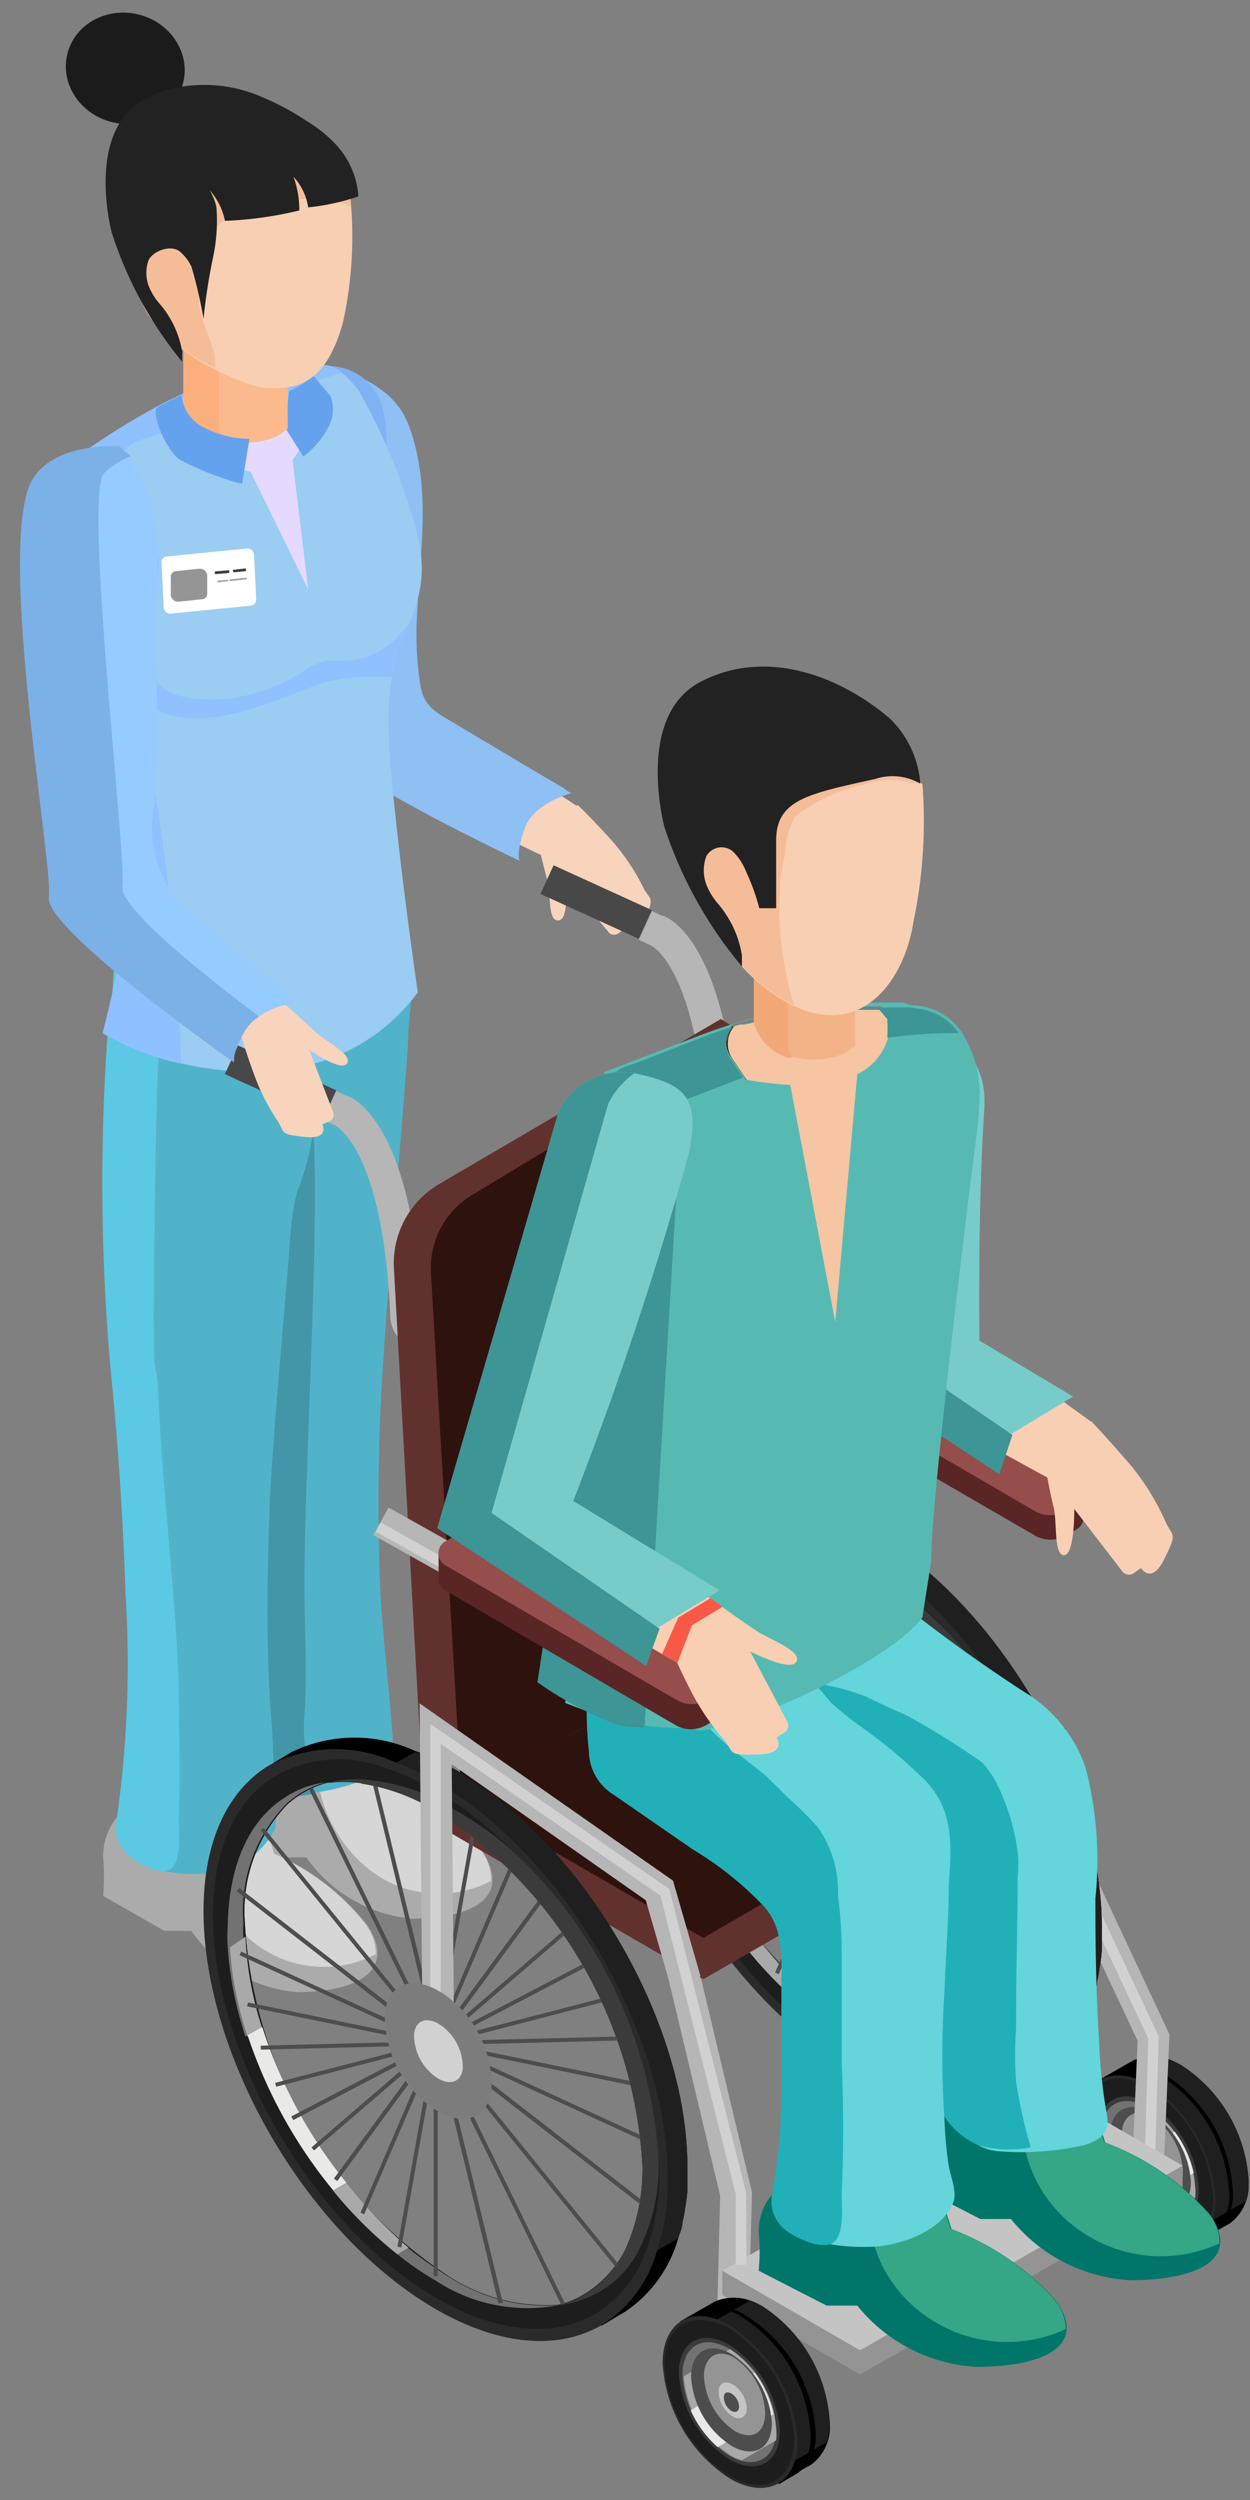 <svg xmlns="http://www.w3.org/2000/svg" viewBox="-0.65 -0.413 40.842 81.653"><rect x="-0.65" y="-0.413" width="40.842" height="81.653" fill="#808080" stroke="none"/><defs><clipPath id="a"><path d="M31.19 67a2.74 2.74 0 0 0 .74-.3 3.65 3.65 0 0 0 1.38-1.45 6.35 6.35 0 0 0 .58-2.83 14.79 14.79 0 0 0-6.77-11.57 6.81 6.81 0 0 0-2.5-.9 4.49 4.49 0 0 0-1 0 41.16 41.16 0 0 0-4.11 1.33c.85 0-1.47 2.43-.46 3 .67.39-1 7.54-.4 8.11.12.12 6.71 4.44 6.83 4.56 2.63 2.59 5.99.05 5.71.05z" fill="none"/></clipPath><clipPath id="b"><path d="M17.65 74.87a2.73 2.73 0 0 0 .74-.3 3.65 3.65 0 0 0 1.38-1.45 6.35 6.35 0 0 0 .58-2.83 14.79 14.79 0 0 0-6.77-11.57 6.81 6.81 0 0 0-2.5-.9 4.49 4.49 0 0 0-1 0A41.19 41.19 0 0 0 6 59.12c.85 0-1.47 2.43-.46 3 .67.39-1 7.54-.4 8.11.12.12 6.71 4.44 6.83 4.56 2.6 2.59 5.96.04 5.68.08z" fill="none"/></clipPath></defs><title>Depositphotos_113867976_09</title><g data-name="Layer 2"><g data-name="Layer 1"><path d="M16.87 26.84s.23 1.05.36 1.47 0 1.38.37 1.34.22-1.3.22-1.3L19.21 30a.24.24 0 0 0 .35.07l.2-.15s.31.46.64-.28.23-.63 0-1a7 7 0 0 0-1-1.53c-.66-.74-1.17-1.23-1.17-1.23z" fill="#f8d4bd"/><path fill="#f8d4bd" d="M17.02 27.51l-1.68-.81 1.57-1.63 1.29.84-1.18 1.6z"/><path d="M12 12.47a2.46 2.46 0 0 1 .52.62 3.53 3.53 0 0 1 .31.76c.58 1.91.24 3.83.15 5.78a10.68 10.68 0 0 0 .11 2.37c.13.72.61.91 1.21 1.27l2.35 1.4 1 .59c.06 0 .32.25.39.23s-1.23.28-1.54 1.14-.17 1.07-.17 1.07-6.84-3.21-6.89-4.27a29.24 29.24 0 0 1 .33-4.27q.17-1.66.37-3.32a8.31 8.31 0 0 0 .15-1.84c0-.41-.37-2 0-2.22a.56.56 0 0 1 .5 0 3.75 3.75 0 0 1 1.21.69z" fill="#8ec0f3"/><path d="M8.59 12.61A1.94 1.94 0 0 1 10 11.55a1.81 1.81 0 0 1 1.83 1.28 4.39 4.39 0 0 1-.12 2.65c-.56 2.6-1.19 6.36-1.19 6.36L12 31.1l-3.38.82-1.7-9.78z" fill="#7fb2f2"/><path d="M7 56.45a2 2 0 0 0-.52 1.36 7.88 7.88 0 0 1 0 1.3l2 1.14h.88a4.71 4.71 0 0 0 3.45 2c2.05 0 3.25-.74 2.3-2.19a7.72 7.72 0 0 0-3-2.31l-.6-2.16z" fill="#ababab"/><path d="M12.07 57.71a7.72 7.72 0 0 1 3 2.31 1.55 1.55 0 0 1 .32 1 3.68 3.68 0 0 1-3.92-.33 4.58 4.58 0 0 1-1.76-3.17l1.8-1.83z" fill="#d6d6d6"/><path d="M6.87 27.94v28.67a1.69 1.69 0 0 0 .41 1.12 1.33 1.33 0 0 0 1 .47 7.31 7.31 0 0 0 3.09-.53 1.36 1.36 0 0 0 .64-.49 1.82 1.82 0 0 0 .15-1.07c-.12-1.74-.36-3.47-.41-5.22s-.05-3.75.05-5.63c.21-3.86.61-7.71.88-11.56 0-.59.1-1.19.12-1.78a6.72 6.72 0 0 0-.55-2.06 3.87 3.87 0 0 0-.36-.88 3.86 3.86 0 0 0-.46-.57 1.21 1.21 0 0 0-1.16-.41H8.65z" fill="#51b3c9"/><path d="M9 38.75l.07-.27a8.54 8.54 0 0 0 .52-2C9.8 40 9.27 48 9.3 51.47c0 1.36.09 2.78 0 4.13a4.37 4.37 0 0 0 .09 1.4c0 .2.33 1 .14 1.18a2.28 2.28 0 0 1-1.12 0c0-.38-.11-.77-.13-1.06 0-.79-.09-1.57-.13-2.36-.09-1.86-.07-3.72 0-5.59 0-1.45.56-7.42.66-8.87A10.35 10.35 0 0 1 9 38.75z" fill="#4396a8"/><path d="M3.24 58.86a2 2 0 0 0-.52 1.36 7.89 7.89 0 0 1 0 1.29l2 1.14h.88a4.71 4.71 0 0 0 3.45 2c2.05 0 3.25-.74 2.3-2.19a7.72 7.72 0 0 0-3-2.31L7.7 58z" fill="#ababab"/><path d="M8.3 60.13a7.72 7.72 0 0 1 3 2.31 1.7 1.7 0 0 1 .33.91v.06a3.68 3.68 0 0 1-3.92-.33 4.58 4.58 0 0 1-1.76-3.17l1.81-1.83z" fill="#d6d6d6"/><path d="M9.17 30.36l-.07 3.12c0 2-.45 7.77-.7 9.77s-.24 4-.29 6-.06 3.73 0 5.59c0 .79.08 1.57.13 2.36a7.5 7.5 0 0 1 .11 2.1 2.72 2.72 0 0 1-2.45 1.49 5 5 0 0 1-1.83-.27c0-.38 0-.77-.08-1.16a39.69 39.69 0 0 1 .07-8.23 19.17 19.17 0 0 0 .09-3.58l-.37-4.2c-.11-1.27-.22-.1 0-1.35a75.13 75.13 0 0 0-.08-10.82 5.94 5.94 0 0 0-.19-.82z" fill="#51b3c9"/><path d="M9.17 30.36v1.2H4.88s-.32 2.26-.34 2.53c-.1 1-.19 8.19-.16 9.19 0 1.48.08.48.15 2 .14 3.13.55 6.24.66 9.37 0 1.45.06 2.91 0 4.36 0 .38.09 1.32-.23 1.59s-1-.11-1.32-.33a1.26 1.26 0 0 1-.47-1.31 36.08 36.08 0 0 0 .28-7.35c-.08-2.48-.25-5-.5-7.45a69 69 0 0 1-.08-10.88 20.17 20.17 0 0 0 .22-2.88z" fill="#5bc9e3"/><path d="M9.62 11.66s.46-.62 1.45.69a19.54 19.54 0 0 1 1.85 4.44c.59 2.06-.2 2.92-.63 4.34s-.21 3.42.08 6C12.61 29.29 13 32 13 32a6.29 6.29 0 0 1-4.87 2.55 9.24 9.24 0 0 1-5.39-1.26s1.54-5.6.71-8.25S.68 15.32 2.16 14.3c5.63-3.89 7.84-2.5 7.46-2.64z" fill="#9bccf2"/><path d="M4.81 17.76l2.63-.26a.22.22 0 0 1 .21.18l.07 1.48a.19.19 0 0 1-.18.21l-2.63.26a.22.22 0 0 1-.21-.18L4.63 18a.19.19 0 0 1 .18-.24z" fill="#fff"/><path fill="#a7a7a7" d="M6.81 18.52v.05l-.35.04v-.06l.35-.03z"/><path fill="#a7a7a7" d="M7.41 18.45v.06l-.55.06-.01-.06.56-.06z"/><path fill="#3d3d3d" d="M7.39 18.24l-.42.04-.01-.08.42-.05.01.09z"/><path fill="#3d3d3d" d="M6.84 18.3l-.47.04v-.09l.47-.04v.09z"/><path d="M5.17 19.24l.77-.08a.18.18 0 0 0 .18-.2v-.6a.25.25 0 0 0-.24-.2l-.77.08a.18.18 0 0 0-.18.2v.6a.25.25 0 0 0 .24.2z" fill="#959595"/><path d="M2.16 14.3c4.84-3.38 7.19-2.78 7.47-2.65 0 0 .32-.33.88.11l-2.07.69-4.28 1.44a1.76 1.76 0 0 0-.81.45 1.69 1.69 0 0 0-.28 1.15c0 .71.06 1.42.13 2.12.1 1 .26 2 .41 2.93l.58 3.65a66.78 66.78 0 0 1 1.08 10.14 8.69 8.69 0 0 1-2.57-1s1.54-5.6.71-8.25S.68 15.32 2.16 14.3z" fill="#8fc0ff"/><path d="M4.49 18.37c-.1.56-.2 1.13-.28 1.7a2.8 2.8 0 0 0 .2 1.66c.41.79 1.81.76 2.59.65a6 6 0 0 0 2.26-.86 2.3 2.3 0 0 1 .76-.36h.75a2.45 2.45 0 0 0 1.23-.48 2.17 2.17 0 0 0 .48-.46 2.56 2.56 0 0 0 .28-.34c-.15.4-.33.79-.46 1.24a3.37 3.37 0 0 0-.11.57h-.36a4.31 4.31 0 0 0-.59 0 9.57 9.57 0 0 0-1.09.13 10.14 10.14 0 0 0-1.18.42c-1.38.53-3.27 1.26-4.67.44a2.51 2.51 0 0 1-.74-.66 1.07 1.07 0 0 1-.23-.83c0-.85-.07-1.71-.06-2.57s1.55-2.06 1.22-.25z" fill="#8fc0ff"/><path d="M8.4 13.82l.31-.23v-.09l1.2-.4-1 1.52.51 4.22L7.54 15l-1.82-.5 1.43-.5a2 2 0 0 0 1.25-.18z" fill="#e6d9ff"/><path d="M8.79 12.36l-.12 1.2.59.94a2.84 2.84 0 0 0 .88-1.09 1.18 1.18 0 0 0 0-.9l-.55-.65a3 3 0 0 1-.8.5z" fill="#64a2ee"/><path d="M5.34 10.33v2.42a1.72 1.72 0 0 0 1.15 1.17 2.78 2.78 0 0 0 1.95-.1l.31-.23V11.2z" fill="#fbba8d"/><path d="M8.74 11.19v.55l-2.24-.57v2.42a2 2 0 0 0 .15.35H6.5a1.72 1.72 0 0 1-1.15-1.17v-2.42z" fill="#faaf7d"/><path d="M5.28 12.49s-.52.24-.78.4.32 1.49.76 1.73a9.27 9.27 0 0 0 2 .77l.24-1.47a3.34 3.34 0 0 1-1.47-.36 1.31 1.31 0 0 1-.75-1.07z" fill="#64a2ee"/><ellipse cx="3.44" cy="1.82" rx="1.81" ry="1.95" transform="rotate(-75.91 3.44 1.817)" fill="#1b1b1b"/><path d="M10.77 5.77a13.07 13.07 0 0 1-.21 4.33C10 12.17 9 12.3 8.1 12.26S4.1 10.81 3.87 9s1.48-5.94 1.48-5.94z" fill="#f8cfb3"/><path d="M10.77 5.77s0 .22.05.55a4.09 4.09 0 0 0-2.07-.18c-.74.27-2.28.44-2.36 1s-.65 1.67-.52 2.46.59 1.4.5 2C5.23 11.07 4 10.1 3.87 9c-.24-1.88 1.48-5.94 1.48-5.94z" fill="#f5bd97"/><path d="M3 7.18a12.77 12.77 0 0 0 2.3 4.22v-.34a3.21 3.21 0 0 0-.75-1.57 2 2 0 0 1-.34-.56 1.23 1.23 0 0 1 0-.86c.17-.3.71-.49 1-.28a1.43 1.43 0 0 1 .4.52A15.5 15.5 0 0 1 6 10a19.19 19.19 0 0 1 .31-2 5.72 5.72 0 0 0 .11-1.66 1.93 1.93 0 0 0-.22-.54 2.12 2.12 0 0 1 .5 1 12.24 12.24 0 0 0 2.43-.34 3.19 3.19 0 0 0-.19-1.1 1.9 1.9 0 0 1 .48 1A7.18 7.18 0 0 0 11.06 6a2.76 2.76 0 0 0-.77-1.73 4.38 4.38 0 0 0-.92-.73 8.34 8.34 0 0 0-1.43-.77 4.68 4.68 0 0 0-3.09-.26l-.38.13c-.09 0-.25.16-.34.16C2.1 3.82 3 7.18 3 7.18z" fill="#222"/><path fill="#484848" d="M17.01 28.784l.428-.937 3.211 1.466-.427.937z"/><path fill="#b6b6b6" d="M23.243 42.882l.504-.898 10.17 5.704-.505.899z"/><path fill="#d1d1d1" d="M33.49 48.47l-10.17-5.7.17-.3 10.17 5.7-.17.3z"/><path d="M26 44.37a1 1 0 0 1 .92 0l3 1.72 4.83 2.17v.91a.44.44 0 0 1-.23.37l-.35.2a1 1 0 0 1-1 0l-7.57-4.38a.44.44 0 0 1-.22-.37v-.91z" fill="#592525"/><path d="M34.51 48.74l-.35.2a1 1 0 0 1-1 0l-7.56-4.4a.45.45 0 0 1 0-.78l.35-.2a1 1 0 0 1 1 0L34.52 48a.45.45 0 0 1-.01.74z" fill="#954e4b"/><path d="M33.43 47.06s.21 1.24.34 1.73 0 1.61.35 1.59.33-1.51.33-1.51l1.54 2a.28.28 0 0 0 .4.1l.24-.17s.34.56.76-.29.3-.72.07-1.16a8.13 8.13 0 0 0-1.11-1.84C35.61 46.64 35 46 35 46z" fill="#f8cfb3"/><path fill="#f8cfb3" d="M33.58 47.85l-1.92-1.05 1.92-1.81 1.46 1.06-1.46 1.8z"/><path d="M25.6 35s2-2.39 3.7-1.91c1.07.31 2.34.87 2.21 2.74-.22 3.21-.16 7.54-.16 7.54l3.06 1.83-2 1.21-7.11-3.1z" fill="#77ccca"/><path d="M24.23 34.82a2.29 2.29 0 0 1 2.48-1.26 2.67 2.67 0 0 0-.86 1l1.23 8.24 5.35 3.65-.43 1.29-6.67-4.41z" fill="#3d9595"/><path fill="#b6b6b6" d="M23.74 78.05l-1.03-.02.17-6.73-1.99-8.35 1.01-.23 2.02 8.47-.18 6.86z"/><path d="M38.43 72.83l-3.17-5.31 1.12-.64a1.58 1.58 0 0 1 1.55.17 4.83 4.83 0 0 1 2.21 3.78 1.53 1.53 0 0 1-.6 1.37z"/><path d="M35.84 67.85l1.71-1a2.57 2.57 0 0 1 .39.18 4.83 4.83 0 0 1 2.21 3.78 2.22 2.22 0 0 1-.1.67l-1.19.69a2.7 2.7 0 0 1-.59-.25 3.94 3.94 0 0 1-.65-.48l-1.66-2.79a3.94 3.94 0 0 1-.12-.8z" fill="#1f1f1f"/><path d="M34.66 68.89a4.83 4.83 0 0 0 2.2 3.78c1.22.7 2.2.15 2.2-1.23a4.83 4.83 0 0 0-2.2-3.78c-1.21-.66-2.2-.15-2.2 1.23z" fill="#2a2a2a"/><path d="M34.75 68.94a4.64 4.64 0 0 0 2.12 3.63c1.17.67 2.12.14 2.12-1.19a4.64 4.64 0 0 0-2.12-3.63c-1.17-.67-2.12-.14-2.12 1.19z" fill="#1d1d1d"/><path d="M35.22 69.21A3.6 3.6 0 0 0 36.87 72c.91.52 1.65.11 1.65-.92a3.6 3.6 0 0 0-1.65-2.82c-.87-.49-1.65-.08-1.65.95z" fill="#3b3b3b"/><path d="M35.33 69.28a3.36 3.36 0 0 0 1.53 2.63c.85.49 1.53.1 1.53-.86a3.36 3.36 0 0 0-1.53-2.63c-.86-.49-1.53-.1-1.53.86z" fill="#727272"/><path d="M36.89 68.43A3.36 3.36 0 0 1 38.4 71a1.64 1.64 0 0 1 0 .37l-1.12.65a1.7 1.7 0 0 1-.37-.16 3.37 3.37 0 0 1-1.53-2.58z" fill="#a9a9a9"/><path d="M37.73 69.21a3.53 3.53 0 0 1 .62 1.35l-1.86 1.07a3.55 3.55 0 0 1-.88-1.2z" fill="#e9eae7"/><path d="M37.73 69.21a3.53 3.53 0 0 1 .62 1.35l-1.86 1.07a3.55 3.55 0 0 1-.88-1.2z" fill="#e9eae7"/><path d="M35.62 69.33a2.89 2.89 0 0 0 1.32 2.26c.73.42 1.32.09 1.32-.74a2.89 2.89 0 0 0-1.32-2.26c-.73-.42-1.32-.09-1.32.74z" fill="#4d4d4d"/><path d="M36 69.31a2.29 2.29 0 0 0 1 1.79c.58.33 1 .07 1-.59a2.29 2.29 0 0 0-1-1.79c-.49-.32-1-.06-1 .59z" fill="#949494"/><path d="M36.52 69.84a1 1 0 0 0 .46.79c.25.15.46 0 .46-.26a1 1 0 0 0-.46-.79c-.25-.14-.46-.03-.46.26z" fill="#c4c4c4"/><path d="M36.66 70a.55.55 0 0 0 .25.43c.14.08.25 0 .25-.14a.55.55 0 0 0-.25-.43c-.14-.06-.25 0-.25.14z" fill="#4d4d4d"/><path d="M38.43 72.83l.48-.27a1.53 1.53 0 0 0 .6-1.37 4.83 4.83 0 0 0-2.2-3.78 1.58 1.58 0 0 0-1.55-.17l.11-.06a1.58 1.58 0 0 1 1.55.17 4.83 4.83 0 0 1 2.21 3.78 1.53 1.53 0 0 1-.6 1.37l-.58.34z"/><path fill="#b6b6b6" d="M37.38 70.23l-1.03-.04.17-3.95-4.05-8.63.94-.44 4.15 8.86-.18 4.2z"/><path fill="#d1d1d1" d="M37.08 70.45l-.34-.01.13-4.27-3.75-7.98.31-.15 3.78 8.06v.04l-.13 4.31z"/><path fill="#949494" d="M37.99 71.11l-10.54 6.03-4.5-2.6v-.79l15.04-3.43v.79z"/><path fill="#c4c4c4" d="M37.99 70.32l-10.54 6.03-4.5-2.6 10.53-6.03 4.51 2.6z"/><path d="M35.35 62.53v.76a5.1 5.1 0 0 1-.07.55 3.83 3.83 0 0 1-.09.48c0 .18-.09.35-.14.53a4.31 4.31 0 0 1-1.72 2.39l-.12.07-.09.05-.46.28a.37.37 0 0 0-.11.07l-.21-.35-.34-.53-.05-.11a3.65 3.65 0 0 0 1.38-1.45 6.35 6.35 0 0 0 .58-2.83 14.79 14.79 0 0 0-6.77-11.57 6.81 6.81 0 0 0-2.5-.9 4.49 4.49 0 0 0-1 0 .11.11 0 0 0-.07 0 3.1 3.1 0 0 0-1.26.67l-.11-.19-.39-.64-.21-.35.8-.48a4.7 4.7 0 0 1 4-.05 5.42 5.42 0 0 1 .67.28l.67.34C32 52 35.35 57.78 35.35 62.53z"/><path d="M35.35 62.53v.76a5.1 5.1 0 0 1-.07.55 3.83 3.83 0 0 1-.09.48c0 .18-.09.35-.14.53l-.64.37-.43.27a1.15 1.15 0 0 1-.23-.07l-.37-.12a6.35 6.35 0 0 0 .58-2.83 14.79 14.79 0 0 0-6.77-11.57 6.81 6.81 0 0 0-2.5-.9l.21-.12.57-.34.34-.21.66-.37a5.42 5.42 0 0 1 .67.28l.67.34c4.19 2.42 7.54 8.2 7.54 12.95z" fill="#1f1f1f"/><path d="M27.13 49.93a8.5 8.5 0 0 0-1.36-.64 4.67 4.67 0 0 0-4.13.14c-1.29.8-2.07 2.43-2.07 4.73 0 4.75 3.38 10.56 7.58 13 2.11 1.22 4 1.33 5.39.55a.37.37 0 0 1 .11-.07 4.17 4.17 0 0 0 1.75-2.43 7.08 7.08 0 0 0 .34-2.3c-.02-4.76-3.43-10.57-7.61-12.98zm6.18 15.34a3.65 3.65 0 0 1-1.38 1.45 2.74 2.74 0 0 1-.74.3h-.07a5.84 5.84 0 0 1-3.45-.92 14.79 14.79 0 0 1-6.77-11.56 5 5 0 0 1 1.44-3.9 3.1 3.1 0 0 1 1.25-.64.11.11 0 0 1 .07 0 4.49 4.49 0 0 1 1 0 6.81 6.81 0 0 1 2.5.9 14.79 14.79 0 0 1 6.74 11.54 6.35 6.35 0 0 1-.58 2.83z" fill="#2a2a2a"/><path d="M30 52.55l-.37-.35a11.35 11.35 0 0 0-2.46-1.93 8.84 8.84 0 0 0-1.7-.76 4.24 4.24 0 0 0-3.58.3c-1.24.76-2 2.34-2 4.54 0 4.57 3.28 10.17 7.3 12.49 2 1.17 3.86 1.29 5.17.53a3.9 3.9 0 0 0 1.61-1.9 7 7 0 0 0 .5-2.73v-.18A16.12 16.12 0 0 0 30 52.55zM31.12 67a5.84 5.84 0 0 1-3.45-.92 14.79 14.79 0 0 1-6.77-11.54 5 5 0 0 1 1.44-3.9 3.1 3.1 0 0 1 1.25-.64.11.11 0 0 1 .07 0 4.49 4.49 0 0 1 1 0 6.81 6.81 0 0 1 2.5.9 14.79 14.79 0 0 1 6.74 11.54 6.35 6.35 0 0 1-.58 2.83 3.65 3.65 0 0 1-1.38 1.45 2.74 2.74 0 0 1-.74.3z" fill="#1d1d1d"/><path d="M22.22 50.44a3.07 3.07 0 0 1 1.37-.44 3.1 3.1 0 0 0-1.26.67 5 5 0 0 0-1.44 3.9 4.16 4.16 0 0 0 0 .46 11.13 11.13 0 0 0 .55 3l-.48.27a11.72 11.72 0 0 1-.58-2.92 4.18 4.18 0 0 1 0-.66c-.02-2.13.69-3.58 1.84-4.28z" fill="#727272"/><path d="M31.12 67a5.46 5.46 0 0 1-4-.82 9.37 9.37 0 0 1-1.26-.87 13.59 13.59 0 0 1-2.09-2.07l.43-.25a15.34 15.34 0 0 0 2 2.11 14.46 14.46 0 0 0 1.42 1 5.84 5.84 0 0 0 3.5.9z" fill="#727272"/><path d="M34.41 62.33v.23a6 6 0 0 1-.73 2.83A3.26 3.26 0 0 1 32 66.83a2.93 2.93 0 0 1-.8.19 2.74 2.74 0 0 0 .74-.3 3.65 3.65 0 0 0 1.38-1.45 6.35 6.35 0 0 0 .58-2.83 14.79 14.79 0 0 0-6.77-11.57 6.81 6.81 0 0 0-2.5-.9 4.49 4.49 0 0 0-1 0 3.27 3.27 0 0 1 1.19-.11 6.25 6.25 0 0 1 2.82.92 10.49 10.49 0 0 1 1.96 1.42l.37.35a14.94 14.94 0 0 1 4.44 9.78z" fill="#3b3b3b"/><path d="M20.91 55a11.13 11.13 0 0 0 .55 3l-.48.27a11.72 11.72 0 0 1-.58-2.92z" fill="#a9a9a9"/><path d="M26.25 65.15l-.37.21a13.59 13.59 0 0 1-2.09-2.07l.43-.25a15.34 15.34 0 0 0 2.03 2.11z" fill="#a9a9a9"/><path d="M24.21 63l-.43.25A15.81 15.81 0 0 1 21 58.22l.48-.27A15.6 15.6 0 0 0 24.21 63z" fill="#e9eae7"/><g clip-path="url(#a)" fill="#4d4d4d"><path d="M27.07 50.64h.13v15.45h-.13z"/><path d="M29.19 66.99l-4.18-17.22.13-.03 4.18 17.22-.13.03z"/><path d="M31.26 67.1L23 50.19l.12-.06 8.26 16.91-.12.06z"/><path d="M21.405 51.53l.1-.083L33.293 65.94l-.101.082z"/><path d="M33.95 63.85L20.64 53.52l.08-.1 13.32 10.32-.09.11z"/><path d="M34.02 61.72l-13.3-6.11.06-.12 13.3 6.11-.06.12z"/><path d="M20.971 57.286l.027-.128 13.605 2.796-.026.127z"/><path d="M21.42 58.7l-.01-.14 13.33-.34v.14l-13.32.34z"/><path d="M21.886 59.775l12.595-3.258.033.126-12.596 3.258z"/><path d="M22.47 60.99l-.06-.12 11.44-5.97.06.12-11.44 5.97z"/><path d="M23.074 61.894l9.78-8.427.085.099-9.78 8.427z"/><path d="M23.91 62.98l-.11-.07 7.78-10.6.11.08-7.78 10.59z"/><path d="M24.675 64.015l5.408-12.544.12.052-5.408 12.544z"/><path d="M26.01 65.16l-.14-.03 2.54-14.15.13.02-2.53 14.16z"/></g><path d="M29 60c-.14 1-1 1.24-2 .53a3.67 3.67 0 0 1-1.48-3.08c.14-1 1-1.24 2-.53A3.67 3.67 0 0 1 29 60z" fill="#7c7c7c"/><path d="M28 59.33c-.06.46-.47.57-.91.24a1.68 1.68 0 0 1-.68-1.41c.06-.46.47-.57.91-.24a1.68 1.68 0 0 1 .68 1.41z" fill="#d1d1d1"/><path fill="#61312e" d="M34.17 57.4l-11.84 6.83-7.9-4.57-1.21-.71 1.18-1.21 11.87-4.91 7.9 4.57z"/><path d="M13.34 43.69a1.33 1.33 0 0 1-.68-.16 1.16 1.16 0 0 1-.56-1c-.24-5.49-1.81-6.2-1.83-6.2l-.37-.17.43-.94.32.15c.16 0 2.2.82 2.48 7.11v.18c.42.24 2.3-.75 3.1-1.17a6.49 6.49 0 0 1 1.8-.78 2.39 2.39 0 0 1 .89.12l-.29 1a1.46 1.46 0 0 0-.5-.09 9 9 0 0 0-1.43.67 9 9 0 0 1-3.36 1.28z" fill="#b6b6b6"/><path fill="#484848" d="M6.698 34.67l.428-.938 3.211 1.466-.427.937z"/><path d="M23.66 37.81a1.33 1.33 0 0 1-.68-.16 1.16 1.16 0 0 1-.56-1c-.24-5.49-1.81-6.2-1.83-6.2l-.37-.17.43-.94.32.15c.16 0 2.2.82 2.48 7.11v.18c.42.24 2.3-.75 3.1-1.17a6.47 6.47 0 0 1 1.8-.78 2.33 2.33 0 0 1 .89.12l-.29 1a1.46 1.46 0 0 0-.49-.09 8.91 8.91 0 0 0-1.43.67 9 9 0 0 1-3.37 1.28z" fill="#b6b6b6"/><path d="M23.56 33.28L13.22 59l-1-18a3 3 0 0 1 1.46-2.73l9.22-5.4z" fill="#61312e"/><path fill="#2e120e" d="M34.17 56.05l-11.84 6.83-7.9-4.57 11.84-6.83 7.9 4.57z"/><path d="M26.28 51.48l-11.85 6.83-1-17.15a2.78 2.78 0 0 1 1.34-2.54l8.83-5.34z" fill="#2e120e"/><path d="M29.74 68.28a1.85 1.85 0 0 0-.58 1.35 7 7 0 0 1 0 1.29l2.22 1.14h1a5.4 5.4 0 0 0 3.88 2c2.31 0 3.66-.74 2.59-2.19a8.72 8.72 0 0 0-3.39-2.31l-.68-2.15z" fill="#007569"/><path d="M35.43 69.55a8.72 8.72 0 0 1 3.39 2.31 1.42 1.42 0 0 1 .37 1 4.58 4.58 0 0 1-4.42-.33 4.4 4.4 0 0 1-2-3.16l2-1.83z" fill="#35a686"/><path d="M29.3 52.35l-.25-.2c-.52-.4-2.17-1.53-2.8-.57a.41.41 0 0 0 0 .25 5 5 0 0 0 1.61 2.8 12 12 0 0 1 2.39 3.76c.5 1.32.25 3 .25 4.38v5.49a1.59 1.59 0 0 0 1.5 1.59 9.36 9.36 0 0 0 2.77-.2c.64-.2.86-.47.73-1.09a17.1 17.1 0 0 1-.24-2.35c-.1-1.54-.12-3.08-.12-4.62a12 12 0 0 0-.32-4.27 4.64 4.64 0 0 0-2-2.47q-1.82-1.18-3.52-2.5z" fill="#63d5db"/><path d="M31.86 57.73a7 7 0 0 1 .74 2.34 4 4 0 0 1 0 .84c0 1.64-.06 3.27-.05 4.91a11.61 11.61 0 0 0 0 1.75 15.55 15.55 0 0 0 .48 2.15 3.7 3.7 0 0 1-1.69-.06 2.47 2.47 0 0 1-1.28-1.21 2.13 2.13 0 0 1-.18-1 1.19 1.19 0 0 0 .06.34 1.1 1.1 0 0 0 .06-.34c.07-.92 0-1.86.08-2.79a11 11 0 0 0 0-1.91 8.77 8.77 0 0 0-.29-1.75 15.58 15.58 0 0 0-1.13-2.88c-.87-1.57-2.2-2.72-3.23-4.16a22.84 22.84 0 0 1 2.28 1 26.61 26.61 0 0 1 3.73 2.19 3.11 3.11 0 0 1 .42.58z" fill="#21b0b8"/><path d="M24.72 71.11a1.85 1.85 0 0 0-.58 1.35 7 7 0 0 1 0 1.29l2.22 1.14h1a5.4 5.4 0 0 0 3.88 2c2.31 0 3.66-.74 2.59-2.19a8.72 8.72 0 0 0-3.39-2.31l-.68-2.15z" fill="#007569"/><path d="M30.41 72.38a8.72 8.72 0 0 1 3.39 2.31 1.58 1.58 0 0 1 .37.91v.06a4.58 4.58 0 0 1-4.42-.33 4.4 4.4 0 0 1-2-3.16l2-1.83z" fill="#35a686"/><path d="M27.65 55a7.62 7.62 0 0 0-1.76-.45c.11 0 .54.59.65.68a11.23 11.23 0 0 0 .91.73 17 17 0 0 1 2 1.65c1.07 1 1 2.16.9 3.54 0 1.15-.1 2.31-.14 3.46a32.31 32.31 0 0 0 0 4.24 14.2 14.2 0 0 0 .13 1.43c.05.34.28.87.17 1.2-.34 1-1.86 1.49-2.76 1.49a6.34 6.34 0 0 1-2.06-.27c0-.38 0-.77-.09-1.15-.37-2.73-.19-.09.08-2.82.13-1.27.23.37.1-.91l-.41-4.19c-.23-2.33-.06-4.81-2.3-6.25a3.57 3.57 0 0 1-1.5-1.38 1.8 1.8 0 0 1 .21-1.86A4.07 4.07 0 0 1 23.07 53a5.26 5.26 0 0 1 1.82-.73 3.19 3.19 0 0 1 1.93.23 9.91 9.91 0 0 1 1.42.63 1.73 1.73 0 0 1 .41.48 9.47 9.47 0 0 1 1.06 2H29c-.06 0-1-.43-1.35-.61z" fill="#63d5db"/><path d="M25.08 58.28c.35.32.71.66 1 1a3.65 3.65 0 0 1 .65 2.21 14.42 14.42 0 0 1 .12 2v3.39c.06 1.45.07 2.9 0 4.36 0 .37.1 1.31-.26 1.58s-1.16-.11-1.48-.33a1.2 1.2 0 0 1-.52-1.3 18.93 18.93 0 0 0 .29-3.35v-3.23c0-1.07.1-2-.57-2.76A11 11 0 0 0 22 60l-2.59-1.79a1.7 1.7 0 0 1-.82-1.44 12.61 12.61 0 0 1 .11-3.48 4 4 0 0 1 .32-1.1 2.41 2.41 0 0 1 .88-1 4.81 4.81 0 0 1 1.46-.52c.18 0 1.72-.34 1.73-.05 0 1.11-1.07 1.94-1.29 3-.42 2 1.32 2.91 2.61 4z" fill="#21b0b8"/><path d="M28.09 51.83l-5.58 2s1.8-13.93 1.74-14.15c-.7-2.45-.14-4.27-.52-4.84l-.45-.67a.87.87 0 0 1 .07-1.07l.28-.08h.19c.32-.08.64-.16 1-.22l.52-.09h.09a12.24 12.24 0 0 1 1.3-.14 1.92 1.92 0 0 1 .32 0h1.13l.29.34c.06.9.7 4.72.7 6-.03.64-1.08 12.92-1.08 12.92z" fill="#f6c5a4"/><path d="M29.09 32.42a2 2 0 0 1 1.82 1.12 3.7 3.7 0 0 1 .45 1.8 15.77 15.77 0 0 1-.16 1.77C31 38.6 29.73 49 29.78 50.55l-.29 1.85c-.84 1.22-4.88 3.26-7.15 3.7-2.69.52-3.24-22.09 1.39-21.25a11.1 11.1 0 0 0 1.44.17l1.47 7.74.72-8.09a1.88 1.88 0 0 0 1.07-1.87l-.29-.34H27a1.92 1.92 0 0 0-.32 0 12.24 12.24 0 0 0-1.3.14h-.09l-.52.09c-.33.06-.65.14-1 .22l-.19.05-.28.08a.87.87 0 0 0-.07 1.07l.45.67c.38.56 1.31 14.21 1.09 18.73a2.65 2.65 0 0 1-2.48 2.52 15.84 15.84 0 0 1-2.82-.2l-1.65-.62L19.1 34.6l3.18-1.22a16.14 16.14 0 0 1 5.24-1.05h1.36z" fill="#57bab2"/><path d="M19.27 34.76a1.62 1.62 0 0 1 .75-.41l2.32-.9c.39-.15.79-.28 1.18-.4h.14c.38-.11.77-.2 1.16-.28H25c.39-.08.79-.14 1.18-.19h.13c.42 0 .83-.08 1.25-.09h1.48a3.1 3.1 0 0 1 .63.11 3 3 0 0 1 .33.13 2 2 0 0 1 .68.6 16.08 16.08 0 0 0-2.34.15 4.9 4.9 0 0 0 0-.61l-.29-.34H27a1.92 1.92 0 0 0-.32 0 12.24 12.24 0 0 0-1.3.14h-.09l-.52.09c-.33.06-.65.14-1 .22l-.19.05-.28.08a.87.87 0 0 0-.07 1.07l.4.6-2 .77L20.41 56c-.29 0-.57 0-.86-.07a11.75 11.75 0 0 1-2.64-1.4c.46-3 .93-6.09 1.16-9.17s.85-5.32.56-8.25c-.07-.68-.82.84-.66.14a4.52 4.52 0 0 1 .92-1.72 6.23 6.23 0 0 0 .28-.58z" fill="#3d9595"/><path d="M24 30.6v2.34a1.66 1.66 0 0 0 1.11 1.13 2.68 2.68 0 0 0 1.88-.1l.3-.23v-2.31z" fill="#f4b387"/><path d="M27.26 31.43V32l-2.16-.55v2.34a1.89 1.89 0 0 0 .14.34h-.15A1.66 1.66 0 0 1 23.98 33v-2.34z" fill="#f3a977"/><path d="M23.59 31.15a5.89 5.89 0 0 0 1.32 1.09c2.56 1.51 4-.68 4.28-2.52a16.1 16.1 0 0 0 .3-4.53A1.82 1.82 0 0 0 28 25c-2.16.49-3.24.68-3.23 2s0 2.22 0 2.22h-.57s-.67-2.47-1.33-1.87c-1.47 1.4.78 1.65.72 3.8z" fill="#f8cfb3"/><path d="M23.06 27.13a.51.51 0 0 1 .19 0s0 .06.08.07h.09A.92.92 0 0 0 24 27a2.19 2.19 0 0 0 .31-.44 2.76 2.76 0 0 1 .89-1c.26-.15.58-.16.83-.3s.46-.34.71-.47a2.22 2.22 0 0 1 1.49-.35 2.38 2.38 0 0 1 .49.19 2.26 2.26 0 0 1 .74.55h-.08c-.19 0-.38-.07-.57-.1a2.49 2.49 0 0 0-1.09.09c-.32.09-.63.15-.94.27a5.61 5.61 0 0 0-1.06.54 1.81 1.81 0 0 0-.41.32 2.66 2.66 0 0 0-.31 1.2 5.59 5.59 0 0 0-.16 1 10.85 10.85 0 0 0 .46 3.92l-.38-.2a5.85 5.85 0 0 1-1.32-1.09 3 3 0 0 0-.66-1.85 1.89 1.89 0 0 0-.31-.37.84.84 0 0 1-.3-.38 1 1 0 0 1 0-.32v-.59a.5.5 0 0 1 .15-.38.54.54 0 0 1 .24-.09h.15z" fill="#f5bd97"/><path d="M21.06 26.6a13.75 13.75 0 0 0 2.53 4.55v-.37a3.45 3.45 0 0 0-.8-1.7 2.17 2.17 0 0 1-.36-.6 1.32 1.32 0 0 1 0-.93.57.57 0 0 1 .87-.15 1.92 1.92 0 0 1 .43.66 7.31 7.31 0 0 1 .43 1.19h.55v-2.22c0-1.33 1.07-1.52 3.23-2a1.82 1.82 0 0 1 1.48.15 3.31 3.31 0 0 0-1-2.13c-1.6-1.36-4-2.32-6.17-1.2s-1.19 4.75-1.19 4.75z" fill="#222"/><path d="M21.81 70.37v.76a5.1 5.1 0 0 1-.07.55 3.83 3.83 0 0 1-.09.48c0 .18-.09.35-.14.53a4.31 4.31 0 0 1-1.72 2.39l-.12.07-.09.05-.46.28a.37.37 0 0 0-.11.07l-.21-.35-.32-.53-.05-.11a3.65 3.65 0 0 0 1.38-1.45 6.35 6.35 0 0 0 .58-2.83 14.79 14.79 0 0 0-6.77-11.57 6.81 6.81 0 0 0-2.5-.9 4.49 4.49 0 0 0-1 0 .11.11 0 0 0-.07 0 3.1 3.1 0 0 0-1.26.67l-.11-.2-.39-.64-.21-.35.8-.48a4.7 4.7 0 0 1 4-.05 5.43 5.43 0 0 1 .67.28l.67.34c4.19 2.43 7.59 8.24 7.59 12.99z"/><path d="M21.81 70.37v.76a5.1 5.1 0 0 1-.07.55 3.83 3.83 0 0 1-.09.48c0 .18-.09.35-.14.53l-.64.37-.43.27a1.14 1.14 0 0 1-.23-.07l-.37-.12a6.35 6.35 0 0 0 .58-2.83 14.79 14.79 0 0 0-6.77-11.57 6.81 6.81 0 0 0-2.5-.9l.21-.12.57-.34.34-.21.66-.37a5.43 5.43 0 0 1 .67.28l.67.34c4.14 2.39 7.54 8.2 7.54 12.95z" fill="#1f1f1f"/><path d="M13.59 57.77a8.51 8.51 0 0 0-1.36-.64 4.67 4.67 0 0 0-4.13.14C6.79 58.09 6 59.72 6 62c0 4.75 3.38 10.56 7.58 13 2.11 1.22 4 1.33 5.39.55a.37.37 0 0 1 .11-.07 4.17 4.17 0 0 0 1.75-2.43 7.08 7.08 0 0 0 .34-2.3c0-4.75-3.4-10.57-7.58-12.98zm6.18 15.34a3.65 3.65 0 0 1-1.38 1.45 2.73 2.73 0 0 1-.74.3h-.07a5.84 5.84 0 0 1-3.46-.86 14.79 14.79 0 0 1-6.77-11.63 5 5 0 0 1 1.44-3.9A3.1 3.1 0 0 1 10 57.8a.11.11 0 0 1 .07 0 4.49 4.49 0 0 1 1 0 6.81 6.81 0 0 1 2.5.9 14.79 14.79 0 0 1 6.77 11.57 6.35 6.35 0 0 1-.57 2.84z" fill="#2a2a2a"/><path d="M16.42 60.39l-.37-.39a11.36 11.36 0 0 0-2.46-1.93 8.86 8.86 0 0 0-1.7-.76 4.24 4.24 0 0 0-3.58.3c-1.24.76-2 2.34-2 4.54 0 4.57 3.28 10.17 7.3 12.49 2 1.17 3.86 1.29 5.17.53a3.9 3.9 0 0 0 1.61-1.9 7 7 0 0 0 .5-2.73v-.14a16.12 16.12 0 0 0-4.47-10.01zm1.15 14.49a5.84 5.84 0 0 1-3.45-.88 14.79 14.79 0 0 1-6.77-11.63 5 5 0 0 1 1.44-3.9A3.1 3.1 0 0 1 10 57.8a.11.11 0 0 1 .07 0 4.49 4.49 0 0 1 1 0 6.81 6.81 0 0 1 2.5.9 14.79 14.79 0 0 1 6.77 11.57 6.35 6.35 0 0 1-.58 2.83 3.65 3.65 0 0 1-1.38 1.45 2.73 2.73 0 0 1-.74.3z" fill="#1d1d1d"/><path d="M8.68 58.28A3.07 3.07 0 0 1 10 57.8a3.1 3.1 0 0 0-1.26.67 5 5 0 0 0-1.44 3.9 4.16 4.16 0 0 0 0 .46 11.13 11.13 0 0 0 .55 3l-.48.27a11.72 11.72 0 0 1-.58-2.92 4.18 4.18 0 0 1 0-.66c.03-2.09.74-3.52 1.89-4.24z" fill="#727272"/><path d="M17.58 74.88a5.46 5.46 0 0 1-4-.81 9.41 9.41 0 0 1-1.26-.87 13.6 13.6 0 0 1-2.09-2.07l.43-.25a15.33 15.33 0 0 0 2 2.11 14.48 14.48 0 0 0 1.42 1 5.84 5.84 0 0 0 3.5.89z" fill="#727272"/><path d="M20.87 70.17v.23a6 6 0 0 1-.73 2.83 3.26 3.26 0 0 1-1.7 1.44 2.92 2.92 0 0 1-.8.2 2.73 2.73 0 0 0 .74-.3 3.65 3.65 0 0 0 1.38-1.45 6.35 6.35 0 0 0 .58-2.83 14.79 14.79 0 0 0-6.77-11.57 6.81 6.81 0 0 0-2.5-.9 4.49 4.49 0 0 0-1 0 3.27 3.27 0 0 1 1.19-.11 6.25 6.25 0 0 1 2.82.92A10.5 10.5 0 0 1 16.05 60l.37.35a14.94 14.94 0 0 1 4.45 9.82z" fill="#3b3b3b"/><path d="M7.37 62.84a11.13 11.13 0 0 0 .55 3l-.48.27a11.72 11.72 0 0 1-.58-2.92z" fill="#a9a9a9"/><path d="M12.7 73l-.37.21a13.6 13.6 0 0 1-2.09-2.07l.43-.25A15.33 15.33 0 0 0 12.7 73z" fill="#a9a9a9"/><path d="M10.67 70.88l-.43.25a15.81 15.81 0 0 1-2.8-5.07l.48-.27a15.6 15.6 0 0 0 2.75 5.09z" fill="#e9eae7"/><g clip-path="url(#b)" fill="#4d4d4d"><path d="M13.52 58.48h.13v15.45h-.13z"/><path d="M15.64 74.83l-4.17-17.22.13-.03 4.18 17.22-.14.03z"/><path d="M17.72 74.93l-8.27-16.9.12-.06 8.27 16.91-.12.05z"/><path d="M7.867 59.365l.1-.082 11.787 14.492-.101.082z"/><path d="M20.41 71.69L7.09 61.36l.08-.11 13.32 10.33-.08.11z"/><path d="M7.178 63.445l.054-.118 13.303 6.113-.055.118z"/><path d="M7.426 65.116l.026-.127 13.606 2.795-.026.128z"/><path d="M7.87 66.53v-.13l13.33-.34v.13l-13.33.34z"/><path d="M8.341 67.614l12.595-3.26.033.126-12.595 3.26z"/><path d="M8.93 68.83l-.06-.12 11.43-5.97.07.11-11.44 5.98z"/><path d="M9.527 69.723l9.79-8.417.084.099-9.789 8.417z"/><path d="M10.37 70.82l-.11-.08 7.78-10.59.11.08-7.78 10.59z"/><path d="M11.13 71.855l5.398-12.548.12.051-5.4 12.548z"/><path d="M12.336 72.967l2.522-14.158.128.023-2.522 14.157z"/></g><path fill="#b6b6b6" d="M11.545 49.723l.503-.898 10.17 5.704-.504.898z"/><path fill="#d1d1d1" d="M21.8 55.31l-10.17-5.7.16-.3 10.17 5.7-.16.3z"/><path d="M24.75 80.71l-3.17-5.31 1.12-.64a1.58 1.58 0 0 1 1.55.17 4.83 4.83 0 0 1 2.21 3.78 1.53 1.53 0 0 1-.6 1.37z"/><path d="M22.15 75.72l1.71-1a2.55 2.55 0 0 1 .39.18 4.83 4.83 0 0 1 2.21 3.78 2.21 2.21 0 0 1-.1.67l-1.19.69a2.7 2.7 0 0 1-.59-.25 4 4 0 0 1-.65-.48l-1.66-2.79a3.94 3.94 0 0 1-.12-.8z" fill="#1f1f1f"/><path d="M21 76.77a4.83 4.83 0 0 0 2.2 3.77c1.22.7 2.21.15 2.21-1.23a4.83 4.83 0 0 0-2.21-3.77c-1.2-.71-2.2-.15-2.2 1.23z" fill="#2a2a2a"/><path d="M21.06 76.82a4.64 4.64 0 0 0 2.12 3.63c1.17.67 2.12.14 2.12-1.19a4.64 4.64 0 0 0-2.12-3.63c-1.18-.63-2.12-.14-2.12 1.19z" fill="#1d1d1d"/><path d="M21.53 77.09a3.6 3.6 0 0 0 1.65 2.82c.91.52 1.65.11 1.65-.92a3.6 3.6 0 0 0-1.65-2.82c-.91-.52-1.65-.11-1.65.92z" fill="#3b3b3b"/><path d="M21.65 77.16a3.36 3.36 0 0 0 1.53 2.63c.85.49 1.53.1 1.53-.86a3.36 3.36 0 0 0-1.53-2.63c-.85-.49-1.53-.11-1.53.86z" fill="#727272"/><path d="M23.2 76.31a3.36 3.36 0 0 1 1.51 2.61 1.65 1.65 0 0 1 0 .37l-1.12.65a1.7 1.7 0 0 1-.37-.16 3.37 3.37 0 0 1-1.53-2.58z" fill="#a9a9a9"/><path d="M24 77.09a3.53 3.53 0 0 1 .62 1.35l-1.82 1.07a3.55 3.55 0 0 1-.88-1.2z" fill="#e9eae7"/><path d="M24 77.09a3.53 3.53 0 0 1 .62 1.35l-1.82 1.07a3.55 3.55 0 0 1-.88-1.2z" fill="#e9eae7"/><path d="M21.93 77.21a2.89 2.89 0 0 0 1.32 2.26c.73.42 1.32.09 1.32-.74a2.89 2.89 0 0 0-1.32-2.26c-.73-.42-1.32-.09-1.32.74z" fill="#4d4d4d"/><path d="M22.35 77.19a2.29 2.29 0 0 0 1 1.79c.58.33 1 .07 1-.59a2.29 2.29 0 0 0-1-1.79c-.53-.33-1-.06-1 .59z" fill="#949494"/><path d="M22.83 77.72a1 1 0 0 0 .46.79c.25.15.46 0 .46-.26a1 1 0 0 0-.46-.79c-.29-.14-.46-.03-.46.26z" fill="#c4c4c4"/><path d="M23 77.9a.55.55 0 0 0 .25.43c.14.08.25 0 .25-.14a.55.55 0 0 0-.25-.43c-.17-.08-.25-.02-.25.14z" fill="#4d4d4d"/><path d="M24.75 80.7l.48-.27a1.53 1.53 0 0 0 .6-1.37 4.83 4.83 0 0 0-2.2-3.77 1.58 1.58 0 0 0-1.55-.17l.11-.06a1.58 1.58 0 0 1 1.55.17A4.83 4.83 0 0 1 26 79a1.53 1.53 0 0 1-.6 1.37l-.58.34z"/><path d="M14.32 50.54a1 1 0 0 1 .92 0l3 1.72L23 54.45v.91a.44.44 0 0 1-.23.37l-.35.2a1 1 0 0 1-1 0l-7.52-4.4a.44.44 0 0 1-.22-.37v-.91z" fill="#592525"/><path d="M22.81 54.91l-.35.2a1 1 0 0 1-1 0l-7.56-4.4a.45.45 0 0 1 0-.78l.35-.2a1 1 0 0 1 1 0l7.58 4.39a.45.45 0 0 1-.02.79z" fill="#954e4b"/><path fill="#b6b6b6" d="M13.16 66.59l-.1-11.37 8.28 5.79.9 3.13-.99.28-.8-2.77-6.34-4.44.08 9.37-1.03.01z"/><path fill="#d1d1d1" d="M23.74 73.55h-.35v-2.3l-2.46-9.75-7.18-4.96v8.27h-.34v-8.92l7.82 5.4.01.07 2.49 9.85.01 2.34z"/><path d="M15.41 67.85c-.14 1-1 1.24-2 .53a3.67 3.67 0 0 1-1.48-3.08c.14-1 1-1.24 2-.53a3.67 3.67 0 0 1 1.48 3.08z" fill="#7c7c7c"/><path d="M14.47 67.16c-.06.46-.47.57-.91.24a1.68 1.68 0 0 1-.68-1.4c.06-.46.47-.57.91-.24a1.68 1.68 0 0 1 .68 1.4z" fill="#d1d1d1"/><path d="M22.65 51.86s1 .72 1.43 1 1.48.65 1.29 1-1.51-.34-1.51-.34l1.19 2.25a.28.28 0 0 1-.08.41l-.25.15s.36.54-.59.56-.79 0-1.08-.43a8.13 8.13 0 0 1-1.2-1.79c-.51-1-.8-1.81-.8-1.81z" fill="#f8cfb3"/><path fill="#f8cfb3" d="M21.62 53.98l-2.35-1.37 1.91-1.8 1.47 1.05-1.03 2.12z"/><path d="M17.6 35.9a2.29 2.29 0 0 1 2.48-1.26c1.71.36 2.15.81 1.77 2.65a119.11 119.11 0 0 1-3.77 11.32l4.78 2.92-2 1.21-7.22-3.24z" fill="#77ccca"/><path d="M17.6 35.9a2.29 2.29 0 0 1 2.48-1.26 2.67 2.67 0 0 0-.86 1L15.41 49l5.49 3.78-.44 1.22-6.82-4.5z" fill="#3d9595"/><path fill="#f85947" d="M22.95 52.07l-.99.6-.48 1.23-.5-.29.53-1.19 1.06-.64.38.29z"/><path d="M8.59 32.32s.8.72 1.1 1 1.19.71 1 1-1.24-.45-1.24-.45l.77 2a.24.24 0 0 1-.11.34l-.23.1s.25.5-.56.41-.66-.11-.87-.48a7 7 0 0 1-.83-1.65c-.33-.89-.5-1.59-.5-1.59z" fill="#f8d4bd"/><path d="M3.23 14.15s1.4 1.16 1.27 4 .12 5.63-.12 7.82a3.74 3.74 0 0 0 .75 3l3.94 3.39a2.32 2.32 0 0 0-1.71.85c-.46.79-.35 1-.35 1S.82 29.95.95 28.89s-1.27-12.78-.6-13.5a8 8 0 0 1 2.88-1.24z" fill="#96cbff"/><path d="M7.35 33.26a1.39 1.39 0 0 1 .47-.47C6 31.42 3.26 29.24 3.35 28.54c.13-1.05-1.27-12.79-.6-13.5a2.89 2.89 0 0 1 .86-.55 3.06 3.06 0 0 0-.37-.33S.82 14 .28 15.53c-.93 2.62.8 12.32.67 13.37S7 34.29 7 34.29s-.1-.24.35-1.03z" fill="#7cb1e7"/></g></g></svg>